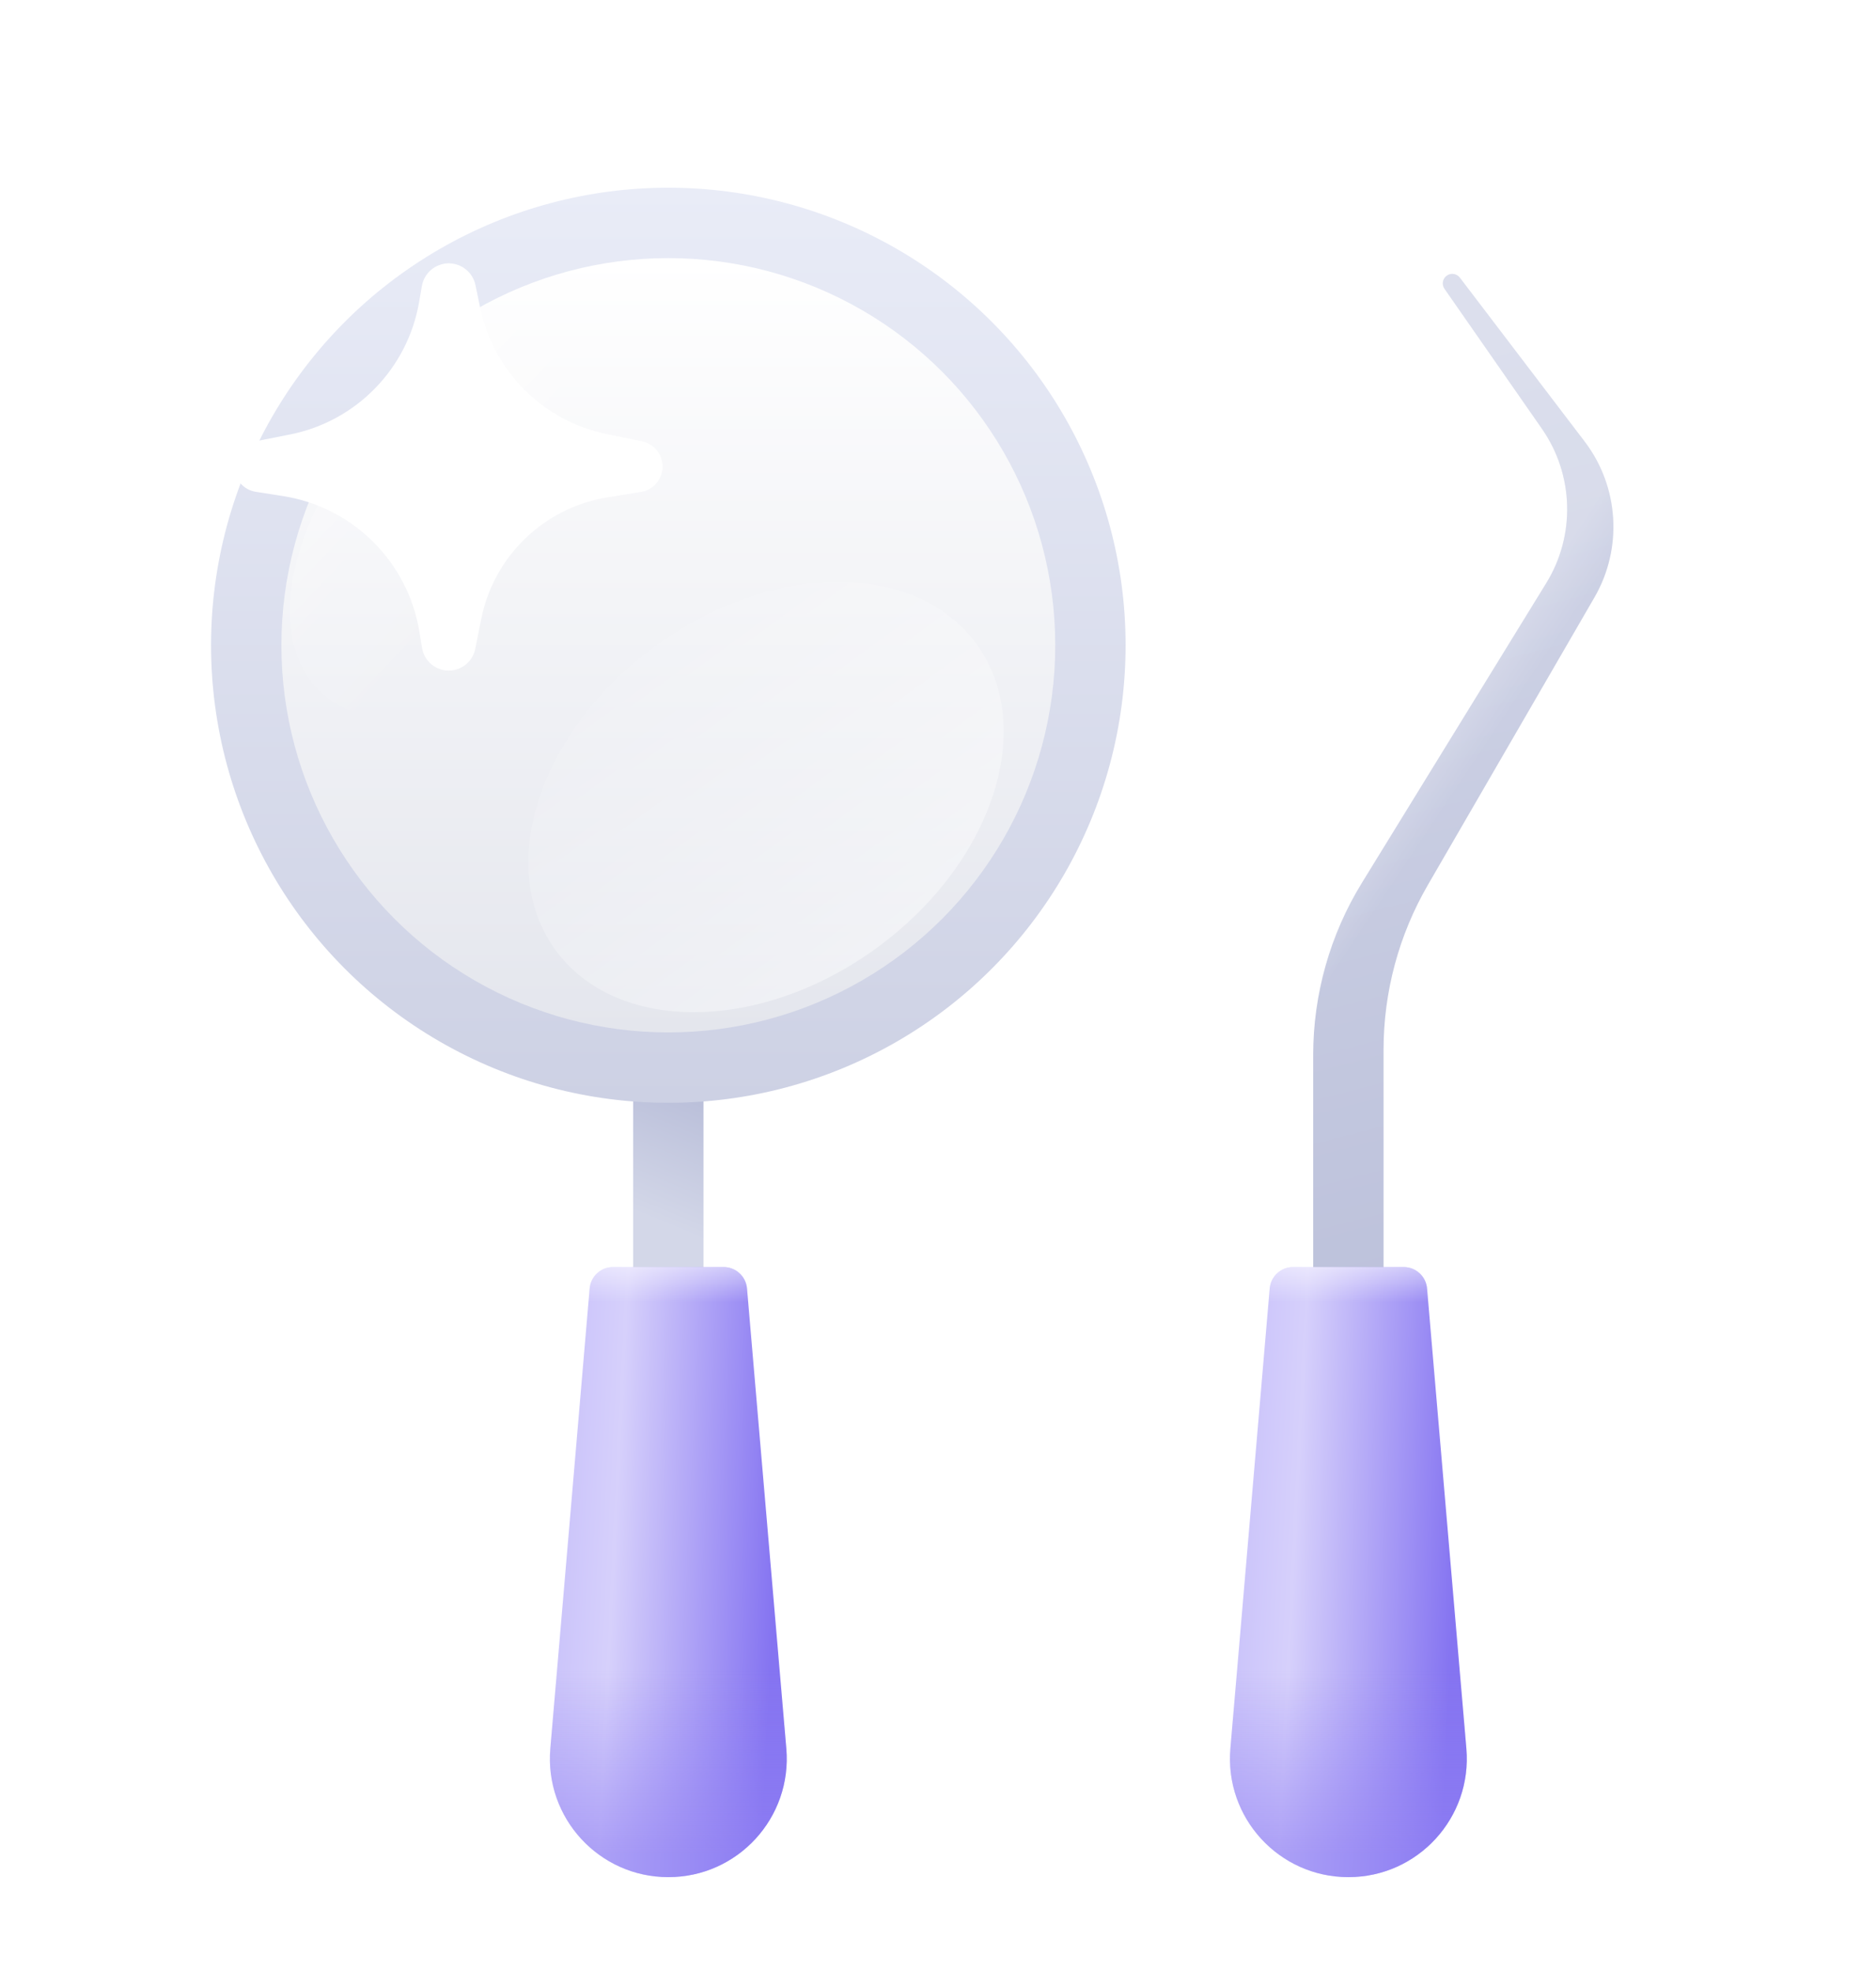 <svg width="80" height="84" viewBox="0 0 80 84" fill="none" xmlns="http://www.w3.org/2000/svg">
<g filter="url(#filter0_d_31_96)">
<rect x="27" y="42" width="3" height="10" fill="url(#paint0_linear_31_96)"/>
<circle cx="28.5" cy="23.5" r="19.5" fill="url(#paint1_linear_31_96)"/>
<circle cx="28.5" cy="23.5" r="16.5" fill="url(#paint2_linear_31_96)"/>
<ellipse opacity="0.55" cx="32.665" cy="29.968" rx="11.095" ry="7.978" transform="rotate(-35.894 32.665 29.968)" fill="url(#paint3_linear_31_96)"/>
<g opacity="0.3" filter="url(#filter1_f_31_96)">
<ellipse cx="21.511" cy="17.511" rx="11.185" ry="6.508" transform="rotate(135 21.511 17.511)" fill="url(#paint4_linear_31_96)"/>
</g>
<g filter="url(#filter2_f_31_96)">
<path d="M20.48 9.129L20.275 8.148C20.162 7.61 19.687 7.224 19.137 7.224C18.571 7.224 18.087 7.631 17.991 8.188L17.872 8.874C17.381 11.713 15.191 13.957 12.364 14.517L10.863 14.814C10.353 14.915 9.985 15.363 9.985 15.883C9.985 16.42 10.376 16.876 10.906 16.96L12.069 17.142C15.046 17.61 17.389 19.934 17.881 22.908L17.998 23.614C18.09 24.171 18.572 24.579 19.136 24.579C19.685 24.579 20.159 24.191 20.267 23.653L20.522 22.378C21.059 19.7 23.2 17.636 25.896 17.198L27.333 16.965C27.864 16.878 28.254 16.42 28.254 15.883C28.254 15.362 27.887 14.913 27.378 14.809L25.877 14.501C23.168 13.947 21.047 11.835 20.48 9.129Z" fill="url(#paint5_linear_31_96)"/>
</g>
<path d="M20.067 11.087L19.633 7.67C19.6 7.415 19.384 7.224 19.127 7.224C18.864 7.224 18.644 7.424 18.619 7.686L18.296 11.079C18.106 13.075 16.548 14.669 14.556 14.904L10.431 15.392C10.176 15.422 9.985 15.637 9.985 15.893C9.985 16.156 10.187 16.375 10.448 16.396L14.34 16.715C16.439 16.887 18.11 18.543 18.302 20.64L18.62 24.117C18.644 24.379 18.864 24.579 19.126 24.579C19.383 24.579 19.599 24.388 19.631 24.133L20.058 20.634C20.316 18.524 22.019 16.885 24.137 16.706L27.79 16.397C28.052 16.375 28.254 16.156 28.254 15.893C28.254 15.637 28.063 15.421 27.809 15.391L23.918 14.917C21.909 14.672 20.322 13.094 20.067 11.087Z" fill="url(#paint6_linear_31_96)"/>
<path d="M56 40.963C56 38.372 56.719 35.832 58.077 33.625L65.94 20.848C67.191 18.815 67.118 16.233 65.754 14.274L61.599 8.308C61.478 8.134 61.512 7.897 61.676 7.763C61.853 7.619 62.114 7.65 62.253 7.832L67.575 14.817C69.043 16.744 69.208 19.366 67.993 21.462L60.888 33.719C59.651 35.852 59 38.274 59 40.74V52H56V40.963Z" fill="url(#paint7_linear_31_96)"/>
<path d="M56 40.963C56 38.372 56.719 35.832 58.077 33.625L65.94 20.848C67.191 18.815 67.118 16.233 65.754 14.274L61.599 8.308C61.478 8.134 61.512 7.897 61.676 7.763C61.853 7.619 62.114 7.65 62.253 7.832L67.575 14.817C69.043 16.744 69.208 19.366 67.993 21.462L60.888 33.719C59.651 35.852 59 38.274 59 40.74V52H56V40.963Z" fill="url(#paint8_linear_31_96)" fill-opacity="0.2"/>
<path d="M54.144 50.915C54.188 50.398 54.621 50 55.14 50H59.86C60.379 50 60.812 50.398 60.856 50.915L62.532 70.52C62.784 73.468 60.459 76 57.5 76C54.541 76 52.216 73.468 52.468 70.52L54.144 50.915Z" fill="url(#paint9_linear_31_96)"/>
<path d="M54.144 50.915C54.188 50.398 54.621 50 55.14 50H59.86C60.379 50 60.812 50.398 60.856 50.915L62.532 70.52C62.784 73.468 60.459 76 57.5 76C54.541 76 52.216 73.468 52.468 70.52L54.144 50.915Z" fill="url(#paint10_linear_31_96)" fill-opacity="0.6"/>
<path d="M54.144 50.915C54.188 50.398 54.621 50 55.14 50H59.86C60.379 50 60.812 50.398 60.856 50.915L62.532 70.52C62.784 73.468 60.459 76 57.5 76C54.541 76 52.216 73.468 52.468 70.52L54.144 50.915Z" fill="url(#paint11_linear_31_96)" fill-opacity="0.5"/>
<path d="M25.144 50.915C25.188 50.398 25.621 50 26.14 50H30.86C31.379 50 31.812 50.398 31.856 50.915L33.532 70.52C33.784 73.468 31.459 76 28.5 76C25.541 76 23.216 73.468 23.468 70.52L25.144 50.915Z" fill="url(#paint12_linear_31_96)"/>
<path d="M25.144 50.915C25.188 50.398 25.621 50 26.14 50H30.86C31.379 50 31.812 50.398 31.856 50.915L33.532 70.52C33.784 73.468 31.459 76 28.5 76C25.541 76 23.216 73.468 23.468 70.52L25.144 50.915Z" fill="url(#paint13_linear_31_96)" fill-opacity="0.6"/>
<path d="M25.144 50.915C25.188 50.398 25.621 50 26.14 50H30.86C31.379 50 31.812 50.398 31.856 50.915L33.532 70.52C33.784 73.468 31.459 76 28.5 76C25.541 76 23.216 73.468 23.468 70.52L25.144 50.915Z" fill="url(#paint14_linear_31_96)" fill-opacity="0.5"/>
</g>
<defs>
<filter id="filter0_d_31_96" x="-4" y="0" width="88" height="88" filterUnits="userSpaceOnUse" color-interpolation-filters="sRGB">
<feFlood flood-opacity="0" result="BackgroundImageFix"/>
<feColorMatrix in="SourceAlpha" type="matrix" values="0 0 0 0 0 0 0 0 0 0 0 0 0 0 0 0 0 0 127 0" result="hardAlpha"/>
<feOffset dy="4"/>
<feGaussianBlur stdDeviation="2"/>
<feComposite in2="hardAlpha" operator="out"/>
<feColorMatrix type="matrix" values="0 0 0 0 0 0 0 0 0 0 0 0 0 0 0 0 0 0 0.25 0"/>
<feBlend mode="normal" in2="BackgroundImageFix" result="effect1_dropShadow_31_96"/>
<feBlend mode="normal" in="SourceGraphic" in2="effect1_dropShadow_31_96" result="shape"/>
</filter>
<filter id="filter1_f_31_96" x="8.359" y="4.359" width="26.304" height="26.304" filterUnits="userSpaceOnUse" color-interpolation-filters="sRGB">
<feFlood flood-opacity="0" result="BackgroundImageFix"/>
<feBlend mode="normal" in="SourceGraphic" in2="BackgroundImageFix" result="shape"/>
<feGaussianBlur stdDeviation="2" result="effect1_foregroundBlur_31_96"/>
</filter>
<filter id="filter2_f_31_96" x="5.985" y="3.224" width="26.269" height="25.355" filterUnits="userSpaceOnUse" color-interpolation-filters="sRGB">
<feFlood flood-opacity="0" result="BackgroundImageFix"/>
<feBlend mode="normal" in="SourceGraphic" in2="BackgroundImageFix" result="shape"/>
<feGaussianBlur stdDeviation="2" result="effect1_foregroundBlur_31_96"/>
</filter>
<linearGradient id="paint0_linear_31_96" x1="29.5" y1="42.417" x2="27.281" y2="47.742" gradientUnits="userSpaceOnUse">
<stop stop-color="#B9BED9"/>
<stop offset="1" stop-color="#D3D7E8"/>
</linearGradient>
<linearGradient id="paint1_linear_31_96" x1="28.5" y1="4" x2="28.5" y2="43" gradientUnits="userSpaceOnUse">
<stop stop-color="#E9ECF7"/>
<stop offset="1" stop-color="#CDD1E4"/>
</linearGradient>
<linearGradient id="paint2_linear_31_96" x1="28.5" y1="7" x2="28.5" y2="40" gradientUnits="userSpaceOnUse">
<stop stop-color="white"/>
<stop offset="1" stop-color="#E4E6ED"/>
</linearGradient>
<linearGradient id="paint3_linear_31_96" x1="32.094" y1="18.44" x2="32.287" y2="43.996" gradientUnits="userSpaceOnUse">
<stop stop-color="white" stop-opacity="0"/>
<stop offset="1" stop-color="white"/>
</linearGradient>
<linearGradient id="paint4_linear_31_96" x1="17.529" y1="14.877" x2="17.859" y2="28.25" gradientUnits="userSpaceOnUse">
<stop stop-color="white" stop-opacity="0"/>
<stop offset="1" stop-color="white"/>
</linearGradient>
<linearGradient id="paint5_linear_31_96" x1="19.119" y1="7.224" x2="19.119" y2="24.579" gradientUnits="userSpaceOnUse">
<stop stop-color="white"/>
<stop offset="1" stop-color="white"/>
</linearGradient>
<linearGradient id="paint6_linear_31_96" x1="19.119" y1="7.224" x2="19.119" y2="24.579" gradientUnits="userSpaceOnUse">
<stop stop-color="white"/>
<stop offset="1" stop-color="white"/>
</linearGradient>
<linearGradient id="paint7_linear_31_96" x1="67.308" y1="55.756" x2="56.074" y2="12.274" gradientUnits="userSpaceOnUse">
<stop stop-color="#B9BED9"/>
<stop offset="1" stop-color="#D3D7E8"/>
</linearGradient>
<linearGradient id="paint8_linear_31_96" x1="57.077" y1="33.756" x2="58.689" y2="34.834" gradientUnits="userSpaceOnUse">
<stop stop-color="white"/>
<stop offset="1" stop-color="white" stop-opacity="0"/>
</linearGradient>
<linearGradient id="paint9_linear_31_96" x1="52" y1="63.619" x2="62.006" y2="64.118" gradientUnits="userSpaceOnUse">
<stop stop-color="#C7C0FA"/>
<stop offset="0.312" stop-color="#D6D0FB"/>
<stop offset="1" stop-color="#8574F1"/>
</linearGradient>
<linearGradient id="paint10_linear_31_96" x1="57" y1="75" x2="57" y2="63" gradientUnits="userSpaceOnUse">
<stop stop-color="#9080F3"/>
<stop offset="0.649" stop-color="#9080F3" stop-opacity="0"/>
</linearGradient>
<linearGradient id="paint11_linear_31_96" x1="57.5" y1="50" x2="57.5" y2="51.5" gradientUnits="userSpaceOnUse">
<stop stop-color="white"/>
<stop offset="1" stop-color="white" stop-opacity="0"/>
</linearGradient>
<linearGradient id="paint12_linear_31_96" x1="23" y1="63.619" x2="33.006" y2="64.118" gradientUnits="userSpaceOnUse">
<stop stop-color="#C7C0FA"/>
<stop offset="0.312" stop-color="#D6D0FB"/>
<stop offset="1" stop-color="#8574F1"/>
</linearGradient>
<linearGradient id="paint13_linear_31_96" x1="28" y1="75" x2="28" y2="63" gradientUnits="userSpaceOnUse">
<stop stop-color="#9080F3"/>
<stop offset="0.649" stop-color="#9080F3" stop-opacity="0"/>
</linearGradient>
<linearGradient id="paint14_linear_31_96" x1="28.5" y1="50" x2="28.5" y2="51.5" gradientUnits="userSpaceOnUse">
<stop stop-color="white"/>
<stop offset="1" stop-color="white" stop-opacity="0"/>
</linearGradient>
</defs>
</svg>
